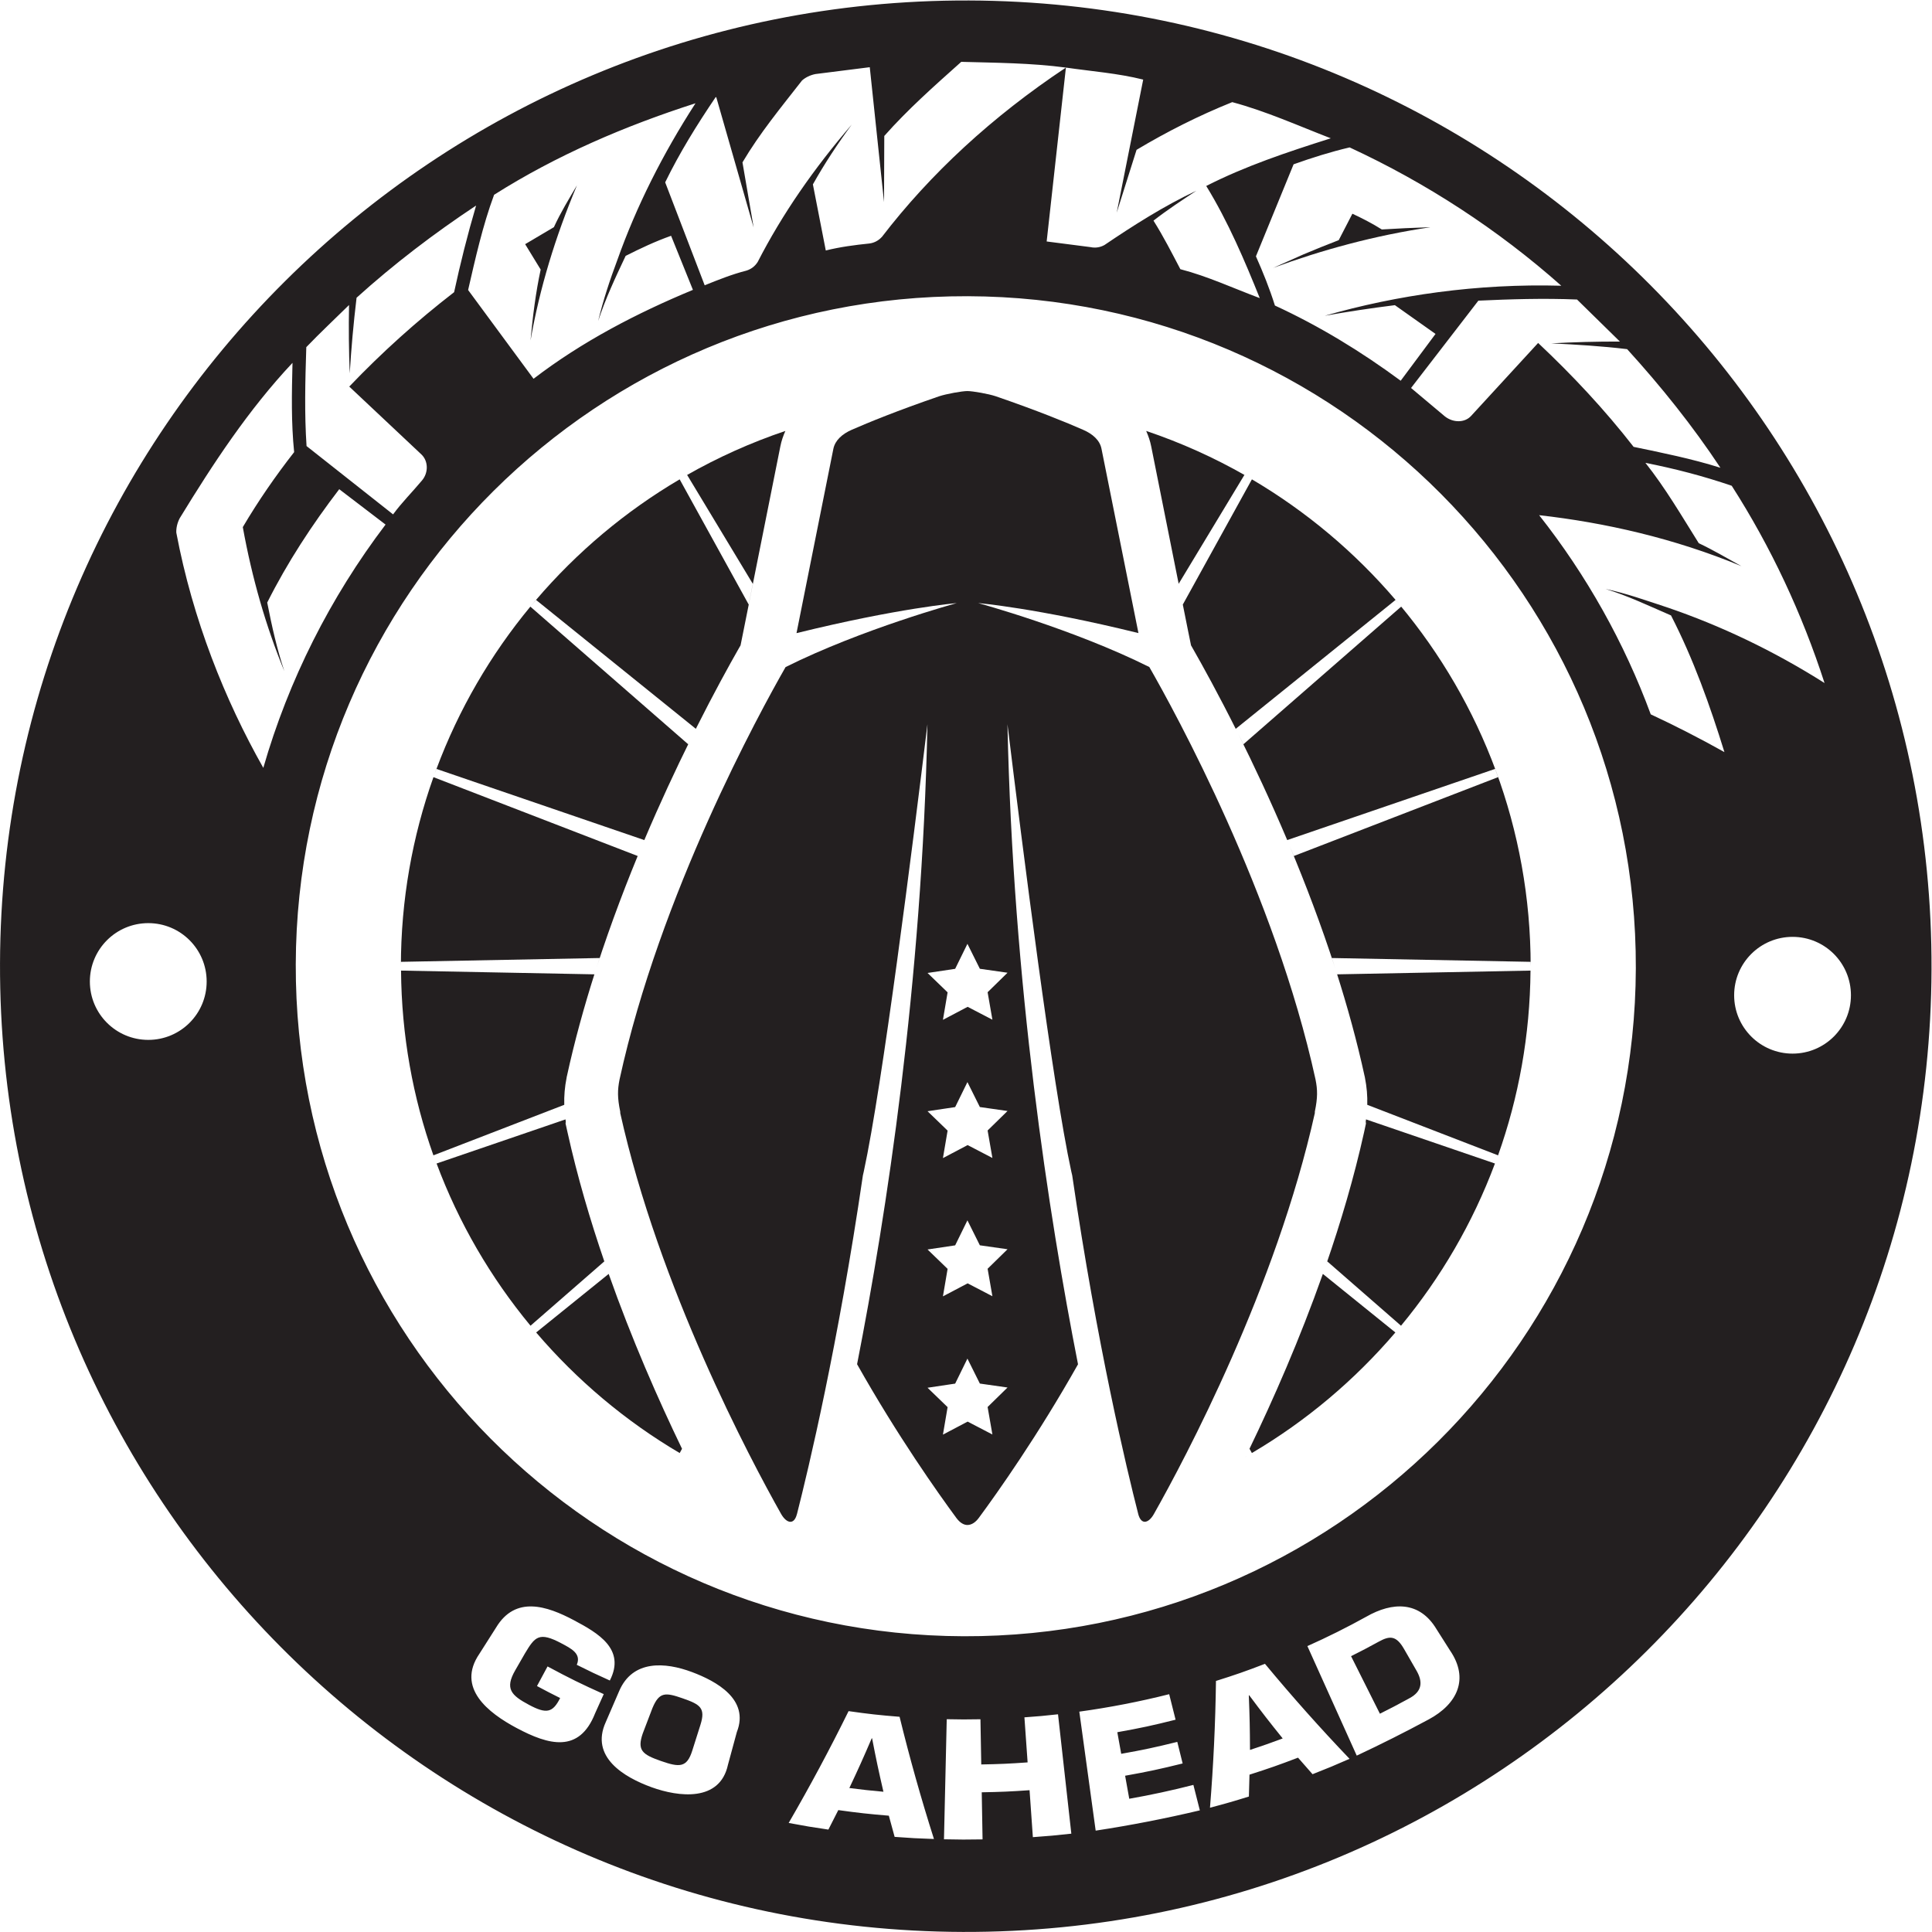 <?xml version="1.0" encoding="UTF-8" standalone="no"?>
<svg
   xmlns:dc="http://purl.org/dc/elements/1.1/"
   xmlns:cc="http://creativecommons.org/ns#"
   xmlns:rdf="http://www.w3.org/1999/02/22-rdf-syntax-ns#"
   xmlns:svg="http://www.w3.org/2000/svg"
   xmlns="http://www.w3.org/2000/svg"
   xmlns:sodipodi="http://sodipodi.sourceforge.net/DTD/sodipodi-0.dtd"
   xmlns:inkscape="http://www.inkscape.org/namespaces/inkscape"
   version="1.1"
   id="svg2"
   xml:space="preserve"
   width="1108.344"
   height="1108.309"
   viewBox="0 0 1108.344 1108.309"
   sodipodi:docname="CREWKERZ_logo_Crewkerz-rond_noir.ai"><defs
     id="defs6"><clipPath
       clipPathUnits="userSpaceOnUse"
       id="clipPath18"><path
         d="M 0,831.232 H 831.258 V 0 H 0 Z"
         id="path16" /></clipPath></defs><sodipodi:namedview
     pagecolor="#ffffff"
     bordercolor="#666666"
     borderopacity="1"
     objecttolerance="10"
     gridtolerance="10"
     guidetolerance="10"
     inkscape:pageopacity="0"
     inkscape:pageshadow="2"
     inkscape:window-width="640"
     inkscape:window-height="480"
     id="namedview4" /><g
     id="g10"
     inkscape:groupmode="layer"
     inkscape:label="CREWKERZ_logo_Crewkerz-rond_noir"
     transform="matrix(1.333,0,0,-1.333,0,1108.309)"><g
       id="g12"><g
         id="g14"
         clip-path="url(#clipPath18)"><g
           id="g20"
           transform="translate(433.606,412.81)"><path
             d="m 0,0 -8.572,-8.391 2.065,-11.826 -10.66,5.549 -10.631,-5.601 2.008,11.826 -8.633,8.343 11.886,1.778 5.278,10.76 L -11.91,1.7 Z m -8.572,-67.894 2.065,-11.826 -10.66,5.549 -10.631,-5.601 2.008,11.826 -8.633,8.343 11.886,1.778 5.278,10.761 5.349,-10.739 11.91,-1.7 z m 0,-59.502 2.065,-11.828 -10.66,5.549 -10.631,-5.6 2.008,11.826 -8.633,8.344 11.886,1.777 5.278,10.761 5.349,-10.739 11.91,-1.7 z m 2.065,-71.331 -10.66,5.549 -10.631,-5.6 2.008,11.826 -8.633,8.344 11.886,1.777 5.278,10.761 5.349,-10.739 11.91,-1.7 -8.572,-8.39 z m 138.788,139.09 c 1.209,5.848 1.169,9.25 0.268,13.72 -17.453,79.819 -60.378,158.025 -71.527,177.486 -32.904,16.421 -73.641,27.51 -73.641,27.51 0,0 24.994,-2.074 68.961,-12.905 l -15.909,79.344 c -0.696,3.565 -3.69,6.337 -7.957,8.164 -7.053,3.1 -19.58,8.234 -37.588,14.423 -3.149,1.043 -9.715,2.199 -12.14,2.228 -2.409,-0.01 -8.989,-1.206 -12.184,-2.249 -17.981,-6.173 -30.496,-11.301 -37.564,-14.397 -4.256,-1.856 -7.21,-4.633 -7.947,-8.185 l -15.872,-79.35 c 43.949,10.833 68.944,12.923 68.944,12.923 0,0 -40.714,-11.1 -73.644,-27.526 -11.13,-19.46 -54.063,-97.678 -71.456,-177.502 -0.899,-4.49 -0.936,-7.877 0.266,-13.715 0.063,-0.243 0.048,-0.464 0.02,-0.685 16.733,-75.211 55.812,-148.733 69.25,-172.578 1.22,-2.131 2.692,-3.36 3.989,-3.375 1.189,0.002 2.219,1.007 2.813,3.318 h 0.014 c 4.94,19.401 17.659,72.549 28.375,145.762 0.133,0.535 0.251,1.053 0.385,1.678 8.001,36.931 20.975,139.621 27.398,192.496 -2.326,-111.894 -17.688,-211.229 -30.282,-275.428 17.438,-30.919 34.723,-55.292 42.793,-66.256 1.586,-2.091 3.208,-2.939 4.702,-2.936 1.876,0.014 3.59,1.259 4.935,3.11 8.14,11.02 25.321,35.32 42.653,66.051 C 17.723,-104.3 2.341,-4.933 -0.03,106.935 6.433,54.091 19.398,-48.612 27.44,-85.534 c 0.157,-0.632 0.268,-1.156 0.393,-1.665 10.711,-73.222 23.459,-126.386 28.417,-145.746 v -0.024 c 0.611,-2.287 1.64,-3.314 2.814,-3.322 1.312,0.01 2.767,1.261 3.941,3.37 13.478,23.862 52.542,97.362 69.265,172.607 -0.047,0.22 -0.049,0.441 0.011,0.677"
             style="fill:#231f20;fill-opacity:1;fill-rule:nonzero;stroke:none"
             id="path22" /></g><g
           id="g24"
           transform="translate(771.461,377.998)"><path
             d="m 0,0 c -13.883,0 -25.144,11.232 -25.144,25.117 0,13.898 11.261,25.131 25.144,25.131 13.884,0 25.118,-11.233 25.118,-25.131 C 25.118,11.232 13.884,0 0,0 m -61.036,146.013 c -11.357,30.831 -27.645,59.882 -48.034,85.711 28.164,-3.17 58.201,-9.949 87.05,-21.933 -6.219,3.43 -12.066,6.9 -18.354,9.88 -7.352,11.725 -14.335,23.724 -22.958,34.574 12.477,-2.46 24.954,-5.684 37.144,-9.867 16.918,-26.401 30.295,-55.058 39.944,-84.891 -21.933,13.899 -44.877,24.789 -67.877,32.607 -9.005,2.952 -17.205,5.93 -26.376,7.884 9.813,-3.033 18.518,-7.214 28.18,-11.397 9.648,-18.763 16.754,-38.686 22.985,-58.816 -10.782,6.027 -21.372,11.438 -31.704,16.248 m -295.697,-396.755 c -159.246,0.493 -287.936,130.001 -287.444,289.247 0.493,159.246 130.015,287.95 289.247,287.457 159.246,-0.519 287.95,-129.986 287.472,-289.247 -0.52,-159.26 -130.016,-287.962 -289.275,-287.457 m 200.137,-35.795 c -10.24,-5.509 -20.446,-10.644 -30.975,-15.58 -7.078,15.713 -14.157,31.426 -21.235,47.138 8.582,3.824 17.098,8.073 25.313,12.629 11.361,6.515 23.019,6.786 30.283,-5.395 2.319,-3.654 3.479,-5.481 5.797,-9.134 8.32,-12.186 3.164,-23.014 -9.183,-29.658 m -49.995,-23.576 c -2.523,2.833 -3.773,4.257 -6.246,7.12 -8.292,-3.166 -12.474,-4.63 -20.89,-7.319 -0.076,-3.761 -0.127,-5.644 -0.257,-9.413 -6.666,-2.07 -10.016,-3.033 -16.745,-4.812 1.474,18.195 2.334,36.311 2.577,54.561 8.504,2.676 12.725,4.149 21.088,7.367 11.675,-14.089 23.76,-27.657 36.397,-40.885 -6.326,-2.787 -9.512,-4.111 -15.924,-6.619 m -93.332,-24.284 c -2.346,17.069 -4.694,34.137 -7.043,51.207 13.017,1.792 25.934,4.3 38.676,7.512 1.103,-4.39 1.654,-6.585 2.757,-10.975 -9.97,-2.507 -14.991,-3.584 -25.077,-5.387 0.669,-3.72 1.004,-5.58 1.673,-9.3 9.703,1.737 14.536,2.765 24.135,5.137 l 2.305,-9.287 c -9.846,-2.44 -14.802,-3.496 -24.755,-5.283 0.712,-3.963 1.068,-5.944 1.78,-9.906 9.244,1.619 18.514,3.621 27.602,5.96 1.111,-4.381 1.666,-6.571 2.777,-10.953 -14.885,-3.532 -29.707,-6.418 -44.83,-8.725 m -27.032,-2.812 c -0.568,8.085 -0.852,12.127 -1.421,20.212 -8.224,-0.578 -12.343,-0.759 -20.581,-0.902 0.141,-8.107 0.212,-12.161 0.353,-20.267 -6.642,-0.117 -9.964,-0.109 -16.604,0.042 0.396,17.227 0.791,34.452 1.186,51.678 5.803,-0.127 8.707,-0.131 14.51,-0.023 0.138,-7.779 0.208,-11.67 0.347,-19.449 7.985,0.145 11.979,0.322 19.95,0.889 -0.549,7.755 -0.824,11.633 -1.372,19.387 5.791,0.408 8.684,0.669 14.459,1.311 1.91,-17.124 3.82,-34.248 5.728,-51.373 -6.612,-0.736 -9.924,-1.037 -16.555,-1.505 m -59.489,0.122 c -1.026,3.645 -1.525,5.469 -2.494,9.119 -8.719,0.724 -13.072,1.204 -21.75,2.404 -1.68,-3.363 -2.534,-5.04 -4.266,-8.385 -6.854,0.998 -10.273,1.569 -17.089,2.858 9.155,15.782 17.719,31.757 25.779,48.122 8.755,-1.245 13.15,-1.732 21.952,-2.435 4.338,-17.737 9.254,-35.198 14.791,-52.594 -6.774,0.225 -10.161,0.407 -16.923,0.911 m -67.904,45.124 c -1.532,-5.641 -2.298,-8.463 -3.831,-14.104 -3.481,-16.085 -21.218,-13.866 -32.799,-9.681 -11.968,4.323 -26.604,13.059 -19.792,28.042 2.318,5.366 3.477,8.05 5.795,13.416 5.801,13.48 19.793,12.447 31.31,8.134 10.415,-3.901 24.857,-11.709 19.317,-25.807 m -94.828,1.75 c -12.155,6.487 -26.005,17.225 -15.977,31.911 2.867,4.51 4.301,6.765 7.169,11.275 8.315,13.86 21.868,9.373 33.578,3.139 10.174,-5.415 22.352,-12.347 15.393,-25.906 -5.734,2.575 -8.581,3.926 -14.228,6.754 2.065,4.825 -2.431,7.009 -6.497,9.184 -9.766,5.222 -11.495,2.899 -15.792,-4.25 -1.677,-2.915 -2.516,-4.372 -4.194,-7.286 -4.566,-7.945 -1.738,-10.778 5.893,-14.858 7.47,-3.995 10.217,-3.499 13.434,2.909 -4.009,2.004 -6.003,3.035 -9.967,5.161 1.82,3.376 2.729,5.064 4.549,8.441 9.542,-5.128 14.385,-7.511 24.185,-11.913 -1.484,-3.292 -2.226,-4.939 -3.711,-8.232 -6.832,-17.362 -20.002,-13.711 -33.835,-6.329 m -108.968,413.187 c -16.562,29.271 -30.365,63.777 -37.443,101.234 -0.082,1.995 0.41,4.183 1.475,6.219 14.363,23.517 29.613,46.721 48.528,66.851 -0.315,-13.187 -0.588,-25.595 0.71,-38.414 -8.049,-10.303 -15.47,-21.045 -22.097,-32.277 3.963,-21.865 9.908,-42.638 17.874,-61.988 -3.224,9.702 -5.383,19.405 -7.365,29.516 8.65,17.247 19.282,33.482 30.993,48.788 l 19.938,-15.223 c -23.778,-31.323 -41.762,-66.963 -52.613,-104.706 M -707.641,5.91 c -13.883,0 -25.144,11.233 -25.144,25.117 0,13.898 11.261,25.131 25.144,25.131 13.885,0 25.119,-11.233 25.119,-25.131 0,-13.884 -11.234,-25.117 -25.119,-25.117 m 68.001,298.133 c 5.958,6.204 12.244,12.08 18.394,18.134 -0.191,-10.057 -0.082,-19.883 0.301,-29.421 0.629,10.521 1.598,21.4 2.938,32.55 16.098,14.541 33.358,27.688 51.451,39.686 -3.744,-12.709 -6.861,-25.2 -9.47,-37.295 -16.03,-12.393 -31.117,-25.949 -45.124,-40.628 l 31.075,-29.229 c 2.993,-2.857 3.075,-7.94 0.11,-11.303 -4.058,-4.864 -8.583,-9.36 -12.326,-14.471 l -37.24,29.408 c -0.929,13.898 -0.588,27.783 -0.109,42.569 m 167.499,104.952 c -14.171,-21.934 -25.472,-44.454 -33.616,-67.399 -3.253,-8.677 -6.082,-17.274 -8.282,-26.307 3.212,9.744 7.393,18.642 11.834,28.029 6.355,3.225 12.805,6.258 19.557,8.65 l 9.4,-23.273 c -24.173,-10.03 -47.705,-22.247 -68.586,-38.262 v -0.014 L -570,328.628 c 3.047,13.241 6.259,27.727 11.179,40.983 26.894,17.028 56.412,29.682 86.68,39.384 m 8.924,2.664 16.098,-56.124 -4.809,28.027 c 7.461,12.586 16.288,23.274 25.636,35.246 1.477,1.31 3.472,2.295 5.74,2.76 l 23.409,2.952 6.136,-58.051 0.11,28.451 v 0.013 c 10.058,11.37 21.182,21.222 33.125,31.895 15.018,-0.422 30.106,-0.476 45.042,-2.473 11.096,-1.613 22.329,-2.433 33.262,-5.166 l -11.398,-57.259 8.542,27.032 c 13.01,7.774 26.743,14.73 41.175,20.525 14.594,-3.908 28.356,-10.139 42.418,-15.564 -19.173,-6.069 -36.706,-11.932 -53.61,-20.514 9.469,-15.388 16.74,-32.605 23.04,-48.266 -11.357,4.237 -22.412,9.402 -34.177,12.45 -3.582,6.833 -7.326,14.184 -11.562,20.893 6.013,4.688 12.066,8.637 18.462,12.874 -14.006,-6.56 -27.412,-15.142 -39.644,-23.424 h -0.027 c -1.694,-0.928 -3.772,-1.311 -5.876,-0.846 l -18.887,2.432 8.282,74.833 c -31.745,-21.086 -58.379,-45.752 -79.234,-72.933 h -0.027 c -1.339,-1.462 -3.171,-2.502 -5.33,-2.775 -6.314,-0.642 -12.599,-1.476 -18.748,-3.005 l -5.549,28.452 c 5.056,9.005 10.659,17.492 16.727,25.745 -16.236,-18.831 -29.915,-38.509 -40.559,-59.281 h -0.028 c -1.053,-1.655 -2.706,-2.965 -4.784,-3.594 -6.176,-1.571 -12.026,-3.922 -17.928,-6.3 l -17.001,44.304 c 6.205,12.723 13.557,24.598 21.688,36.61 z m 363.671,-81.186 c -36.118,0.998 -70.746,-4.018 -101.781,-12.928 9.661,1.735 19.732,3.252 30.173,4.563 l 17.492,-12.38 -14.991,-20.144 c -16.946,12.518 -35.025,23.561 -54.129,32.36 -2.311,7.353 -5.098,14.267 -8.173,21.183 l 16.208,39.603 c 7.898,2.814 16.016,5.383 24.119,7.27 33.058,-15.307 63.888,-35.395 91.082,-59.527 m 25.228,-24.025 c -10.114,0.027 -19.966,-0.246 -29.546,-0.779 10.55,-0.505 21.646,-1.162 32.661,-2.487 14.595,-16.03 28.179,-32.976 40.149,-51.054 -12.299,3.894 -25.307,6.49 -37.362,9.005 -12.462,16.015 -26.333,30.829 -41.092,44.714 l -28.876,-31.432 c -2.76,-2.991 -7.708,-2.951 -11.246,-0.178 l -14.568,12.233 28.971,37.58 c 13.529,0.628 27.947,1.093 42.459,0.492 z m -280.228,146.783 c -229.53,0.724 -416.175,-184.8 -416.913,-414.329 -0.71,-229.529 184.8,-416.188 414.356,-416.898 229.515,-0.725 416.161,184.773 416.898,414.302 0.711,229.555 -184.799,416.201 -414.341,416.925"
             style="fill:#231f20;fill-opacity:1;fill-rule:nonzero;stroke:none"
             id="path26" /></g><g
           id="g28"
           transform="translate(615.599,733.643)"><path
             d="m 0,0 h -0.341 c -7.025,-0.219 -13.885,-0.546 -20.581,-0.956 -4.072,2.569 -8.336,4.755 -12.655,6.777 l -5.876,-11.37 c -5.207,-2.008 -10.317,-4.072 -15.292,-6.177 l -12.914,-5.753 C -46.778,-9.813 -23.956,-3.525 0,0"
             style="fill:#231f20;fill-opacity:1;fill-rule:nonzero;stroke:none"
             id="path30" /></g><g
           id="g32"
           transform="translate(293.849,100.515)"><path
             d="m 0,0 c -7.449,2.597 -10.123,2.886 -13.067,-4.185 -1.662,-4.352 -2.492,-6.528 -4.154,-10.88 -2.53,-7.291 -0.207,-9.078 7.807,-11.877 8.024,-2.803 11.167,-2.914 13.492,4.451 1.407,4.441 2.11,6.663 3.517,11.104 C 9.905,-4.096 7.438,-2.594 0,0"
             style="fill:#231f20;fill-opacity:1;fill-rule:nonzero;stroke:none"
             id="path34" /></g><g
           id="g36"
           transform="translate(375.166,83.348)"><path
             d="m 0,0 c -3.692,-8.608 -5.619,-12.893 -9.635,-21.41 5.857,-0.753 8.791,-1.073 14.666,-1.604 C 2.908,-13.823 1.932,-9.221 0.149,-0.011 0.089,-0.006 0.06,-0.004 0,0"
             style="fill:#231f20;fill-opacity:1;fill-rule:nonzero;stroke:none"
             id="path38" /></g><g
           id="g40"
           transform="translate(228.328,684.937)"><path
             d="M 0,0 C 3.88,22.303 10.659,44.564 19.979,66.744 16.454,60.758 12.955,55.087 10.057,48.745 L -2.323,41.421 4.359,30.489 C 2.214,20.525 0.915,10.141 0,0"
             style="fill:#231f20;fill-opacity:1;fill-rule:nonzero;stroke:none"
             id="path42" /></g><g
           id="g44"
           transform="translate(537.446,101.825)"><path
             d="m 0,0 c 0.367,-9.368 0.469,-14.068 0.505,-23.492 5.659,1.865 8.475,2.852 14.076,4.939 C 8.652,-11.196 5.764,-7.473 0.144,0.055 0.086,0.032 0.058,0.021 0,0"
             style="fill:#231f20;fill-opacity:1;fill-rule:nonzero;stroke:none"
             id="path46" /></g><g
           id="g48"
           transform="translate(604.242,121.785)"><path
             d="m 0,0 c -3.333,5.795 -6.098,5.771 -10.831,3.163 -4.749,-2.601 -7.142,-3.855 -11.961,-6.269 4.965,-9.907 7.447,-14.859 12.412,-24.765 5.176,2.595 7.747,3.942 12.848,6.737 5.389,2.947 5.642,7.035 2.928,11.757 C 3.238,-5.626 2.159,-3.751 0,0"
             style="fill:#231f20;fill-opacity:1;fill-rule:nonzero;stroke:none"
             id="path50" /></g><g
           id="g52"
           transform="translate(186.524,334.222)"><path
             d="M 0,0 0.009,-0.023 C 0.006,-0.016 0.003,-0.008 0,0 Z"
             style="fill:#231f20;fill-opacity:1;fill-rule:nonzero;stroke:none"
             id="path54" /></g><g
           id="g56"
           transform="translate(243.865,367.731)"><path
             d="m 0,0 0.014,0.204 0.069,0.233 c 3.298,15.155 7.466,30.209 12.135,44.834 -0.095,-0.296 -0.193,-0.589 -0.287,-0.884 l -83.202,1.611 c 0.211,-27.87 5.083,-54.623 13.931,-79.508 l 56.314,21.743 C -1.132,-7.888 -0.826,-4.137 0,0"
             style="fill:#231f20;fill-opacity:1;fill-rule:nonzero;stroke:none"
             id="path58" /></g><g
           id="g60"
           transform="translate(256.784,415.16)"><path
             d="m 0,0 c 6.166,19.05 13.161,37.33 20.234,54.08 -0.856,-2.036 -1.717,-4.103 -2.583,-6.191 l -87.892,33.929 c -9.046,-25.447 -14.012,-52.83 -14.012,-81.39 0,0.656 0.04,1.284 0.04,1.913 L 1.294,3.98 C 0.868,2.664 0.434,1.329 0,0"
             style="fill:#231f20;fill-opacity:1;fill-rule:nonzero;stroke:none"
             id="path62" /></g><g
           id="g64"
           transform="translate(230.743,257.992)"><path
             d="m 0,0 c 17.529,-20.528 38.375,-38.113 61.769,-51.894 l 1.007,1.838 C 52.547,-28.881 41.161,-2.972 31.212,25.2 Z"
             style="fill:#231f20;fill-opacity:1;fill-rule:nonzero;stroke:none"
             id="path66" /></g><g
           id="g68"
           transform="translate(260.199,288.22)"><path
             d="m 0,0 c -6.179,17.986 -11.72,36.796 -15.937,55.814 l -0.862,3.869 0.097,0.751 c -0.057,0.36 -0.073,0.684 -0.124,1.038 l -55.48,-18.985 c 9.557,-25.602 23.305,-49.13 40.418,-69.811 L -0.125,0.359 C -0.083,0.239 -0.042,0.12 0,0"
             style="fill:#231f20;fill-opacity:1;fill-rule:nonzero;stroke:none"
             id="path70" /></g><g
           id="g72"
           transform="translate(294.381,626.27)"><path
             d="M 0,0 C -0.399,-0.235 -0.791,-0.471 -1.181,-0.706 -0.785,-0.475 -0.393,-0.237 0,0"
             style="fill:#231f20;fill-opacity:1;fill-rule:nonzero;stroke:none"
             id="path74" /></g><g
           id="g76"
           transform="translate(295.06,626.677)"><path
             d="m 0,0 c -0.229,-0.132 -0.453,-0.27 -0.679,-0.406 0.21,0.124 0.418,0.247 0.635,0.369 0,0 0.025,0.023 0.044,0.037"
             style="fill:#231f20;fill-opacity:1;fill-rule:nonzero;stroke:none"
             id="path78" /></g><g
           id="g80"
           transform="translate(537.746,207.951)"><path
             d="M 0,0 1.02,-1.84 C 24.406,11.938 45.248,29.519 62.773,50.04 L 31.568,75.244 C 21.615,47.085 10.228,21.185 0,0"
             style="fill:#231f20;fill-opacity:1;fill-rule:nonzero;stroke:none"
             id="path82" /></g><g
           id="g84"
           transform="translate(297.029,512.874)"><path
             d="M 0,0 C -0.29,-0.585 -0.572,-1.144 -0.864,-1.736 L -68.784,57.49 C -85.895,36.812 -99.631,13.256 -109.188,-12.352 L -19.74,-42.977 C -12.973,-26.989 -6.185,-12.507 0,0"
             style="fill:#231f20;fill-opacity:1;fill-rule:nonzero;stroke:none"
             id="path86" /></g><g
           id="g88"
           transform="translate(187.809,500.533)"><path
             d="m 0,0 c -0.206,-0.573 -0.424,-1.147 -0.616,-1.721 -0.04,-0.104 -0.075,-0.214 -0.113,-0.318 0.246,0.68 0.508,1.352 0.761,2.028 z"
             style="fill:#231f20;fill-opacity:1;fill-rule:nonzero;stroke:none"
             id="path90" /></g><g
           id="g92"
           transform="translate(230.679,573.263)"><path
             d="m 0,0 c -0.178,-0.191 -0.356,-0.384 -0.533,-0.602 -0.649,-0.742 -1.244,-1.511 -1.878,-2.269 0.797,0.963 1.61,1.912 2.422,2.862 z"
             style="fill:#231f20;fill-opacity:1;fill-rule:nonzero;stroke:none"
             id="path94" /></g><g
           id="g96"
           transform="translate(317.81,552.135)"><path
             d="m 0,0 0.902,1.571 1.257,6.233 15.866,79.384 c 0.451,2.323 1.216,4.537 2.16,6.655 -14.921,-5.027 -29.191,-11.466 -42.659,-19.15 0.132,0.065 0.264,0.128 0.391,0.196 L 6.177,28.042 4.401,19.132 -25.307,73.013 C -48.711,59.237 -69.587,41.654 -87.121,21.119 l 68.778,-55.472 C -10.493,-18.737 -3.854,-6.744 0,0"
             style="fill:#231f20;fill-opacity:1;fill-rule:nonzero;stroke:none"
             id="path98" /></g><g
           id="g100"
           transform="translate(575.463,412.118)"><path
             d="M 0,0 C -0.099,0.308 -0.199,0.613 -0.298,0.922 4.375,-13.716 8.547,-28.782 11.848,-43.95 l 0.069,-0.233 0.027,-0.204 c 0.817,-4.137 1.126,-7.889 1.019,-11.769 l 56.289,-21.738 c 8.851,24.887 13.753,51.631 13.963,79.505 z"
             style="fill:#231f20;fill-opacity:1;fill-rule:nonzero;stroke:none"
             id="path102" /></g><g
           id="g104"
           transform="translate(644.721,334.222)"><path
             d="M 0,0 -0.006,0.003 C -0.093,-0.243 -0.175,-0.491 -0.263,-0.737 -0.176,-0.493 -0.082,-0.247 0,0"
             style="fill:#231f20;fill-opacity:1;fill-rule:nonzero;stroke:none"
             id="path106" /></g><g
           id="g108"
           transform="translate(536.051,204.439)"><path
             d="M 0,0 C 0.231,0.133 0.449,0.286 0.681,0.419 0.456,0.286 0.237,0.15 0.009,0.02 0.006,0.014 0.003,0.007 0,0"
             style="fill:#231f20;fill-opacity:1;fill-rule:nonzero;stroke:none"
             id="path110" /></g><g
           id="g112"
           transform="translate(587.924,349.995)"><path
             d="M 0,0 C -0.063,-0.454 -0.087,-0.877 -0.162,-1.342 L -0.065,-2.093 -0.9,-5.961 c -4.308,-19.406 -9.989,-38.599 -16.326,-56.913 0.173,0.488 0.341,0.97 0.515,1.458 l 31.737,-27.686 c 17.115,20.681 30.866,44.208 40.425,69.811 L -0.025,-0.304 C -0.011,-0.197 -0.014,-0.104 0,0"
             style="fill:#231f20;fill-opacity:1;fill-rule:nonzero;stroke:none"
             id="path114" /></g><g
           id="g116"
           transform="translate(600.608,573.263)"><path
             d="M 0,0 -0.001,-0.001 C 0.601,-0.705 1.195,-1.416 1.789,-2.127 1.363,-1.596 0.934,-1.068 0.492,-0.562 0.315,-0.355 0.151,-0.191 0,0"
             style="fill:#231f20;fill-opacity:1;fill-rule:nonzero;stroke:none"
             id="path118" /></g><g
           id="g120"
           transform="translate(603.013,570.364)"><path
             d="m 0,0 -67.891,-59.227 c -0.726,1.468 -1.43,2.876 -2.14,4.298 6.504,-13.045 13.771,-28.473 20.991,-45.532 l 89.476,30.63 c 0.232,-0.573 0.424,-1.147 0.616,-1.734 0.218,-0.617 0.45,-1.204 0.656,-1.819 l -87.884,-33.931 c -0.617,1.465 -1.223,2.902 -1.831,4.346 6.859,-16.368 13.625,-34.118 19.599,-52.624 -0.474,1.46 -0.951,2.924 -1.411,4.369 l 85.493,-1.639 c 0,-0.629 0.054,-1.257 0.054,-1.913 0,59.204 -21.176,113.415 -56.344,155.547 C -0.411,0.515 -0.205,0.259 0,0"
             style="fill:#231f20;fill-opacity:1;fill-rule:nonzero;stroke:none"
             id="path122" /></g><g
           id="g124"
           transform="translate(538.779,625.143)"><path
             d="m 0,0 -29.731,-53.876 -0.668,3.296 2.923,-14.624 1.271,-6.233 0.889,-1.571 c 3.956,-6.925 10.829,-19.329 18.953,-35.561 -0.198,0.395 -0.405,0.813 -0.601,1.206 l 68.792,55.482 C 44.292,-31.353 23.4,-13.775 0,0"
             style="fill:#231f20;fill-opacity:1;fill-rule:nonzero;stroke:none"
             id="path126" /></g><g
           id="g128"
           transform="translate(507.255,580.195)"><path
             d="m 0,0 28.277,46.828 c 0.174,-0.088 0.359,-0.191 0.544,-0.272 -13.508,7.718 -27.827,14.182 -42.798,19.226 0.929,-2.118 1.709,-4.332 2.16,-6.655 z"
             style="fill:#231f20;fill-opacity:1;fill-rule:nonzero;stroke:none"
             id="path130" /></g></g></g></g></svg>
